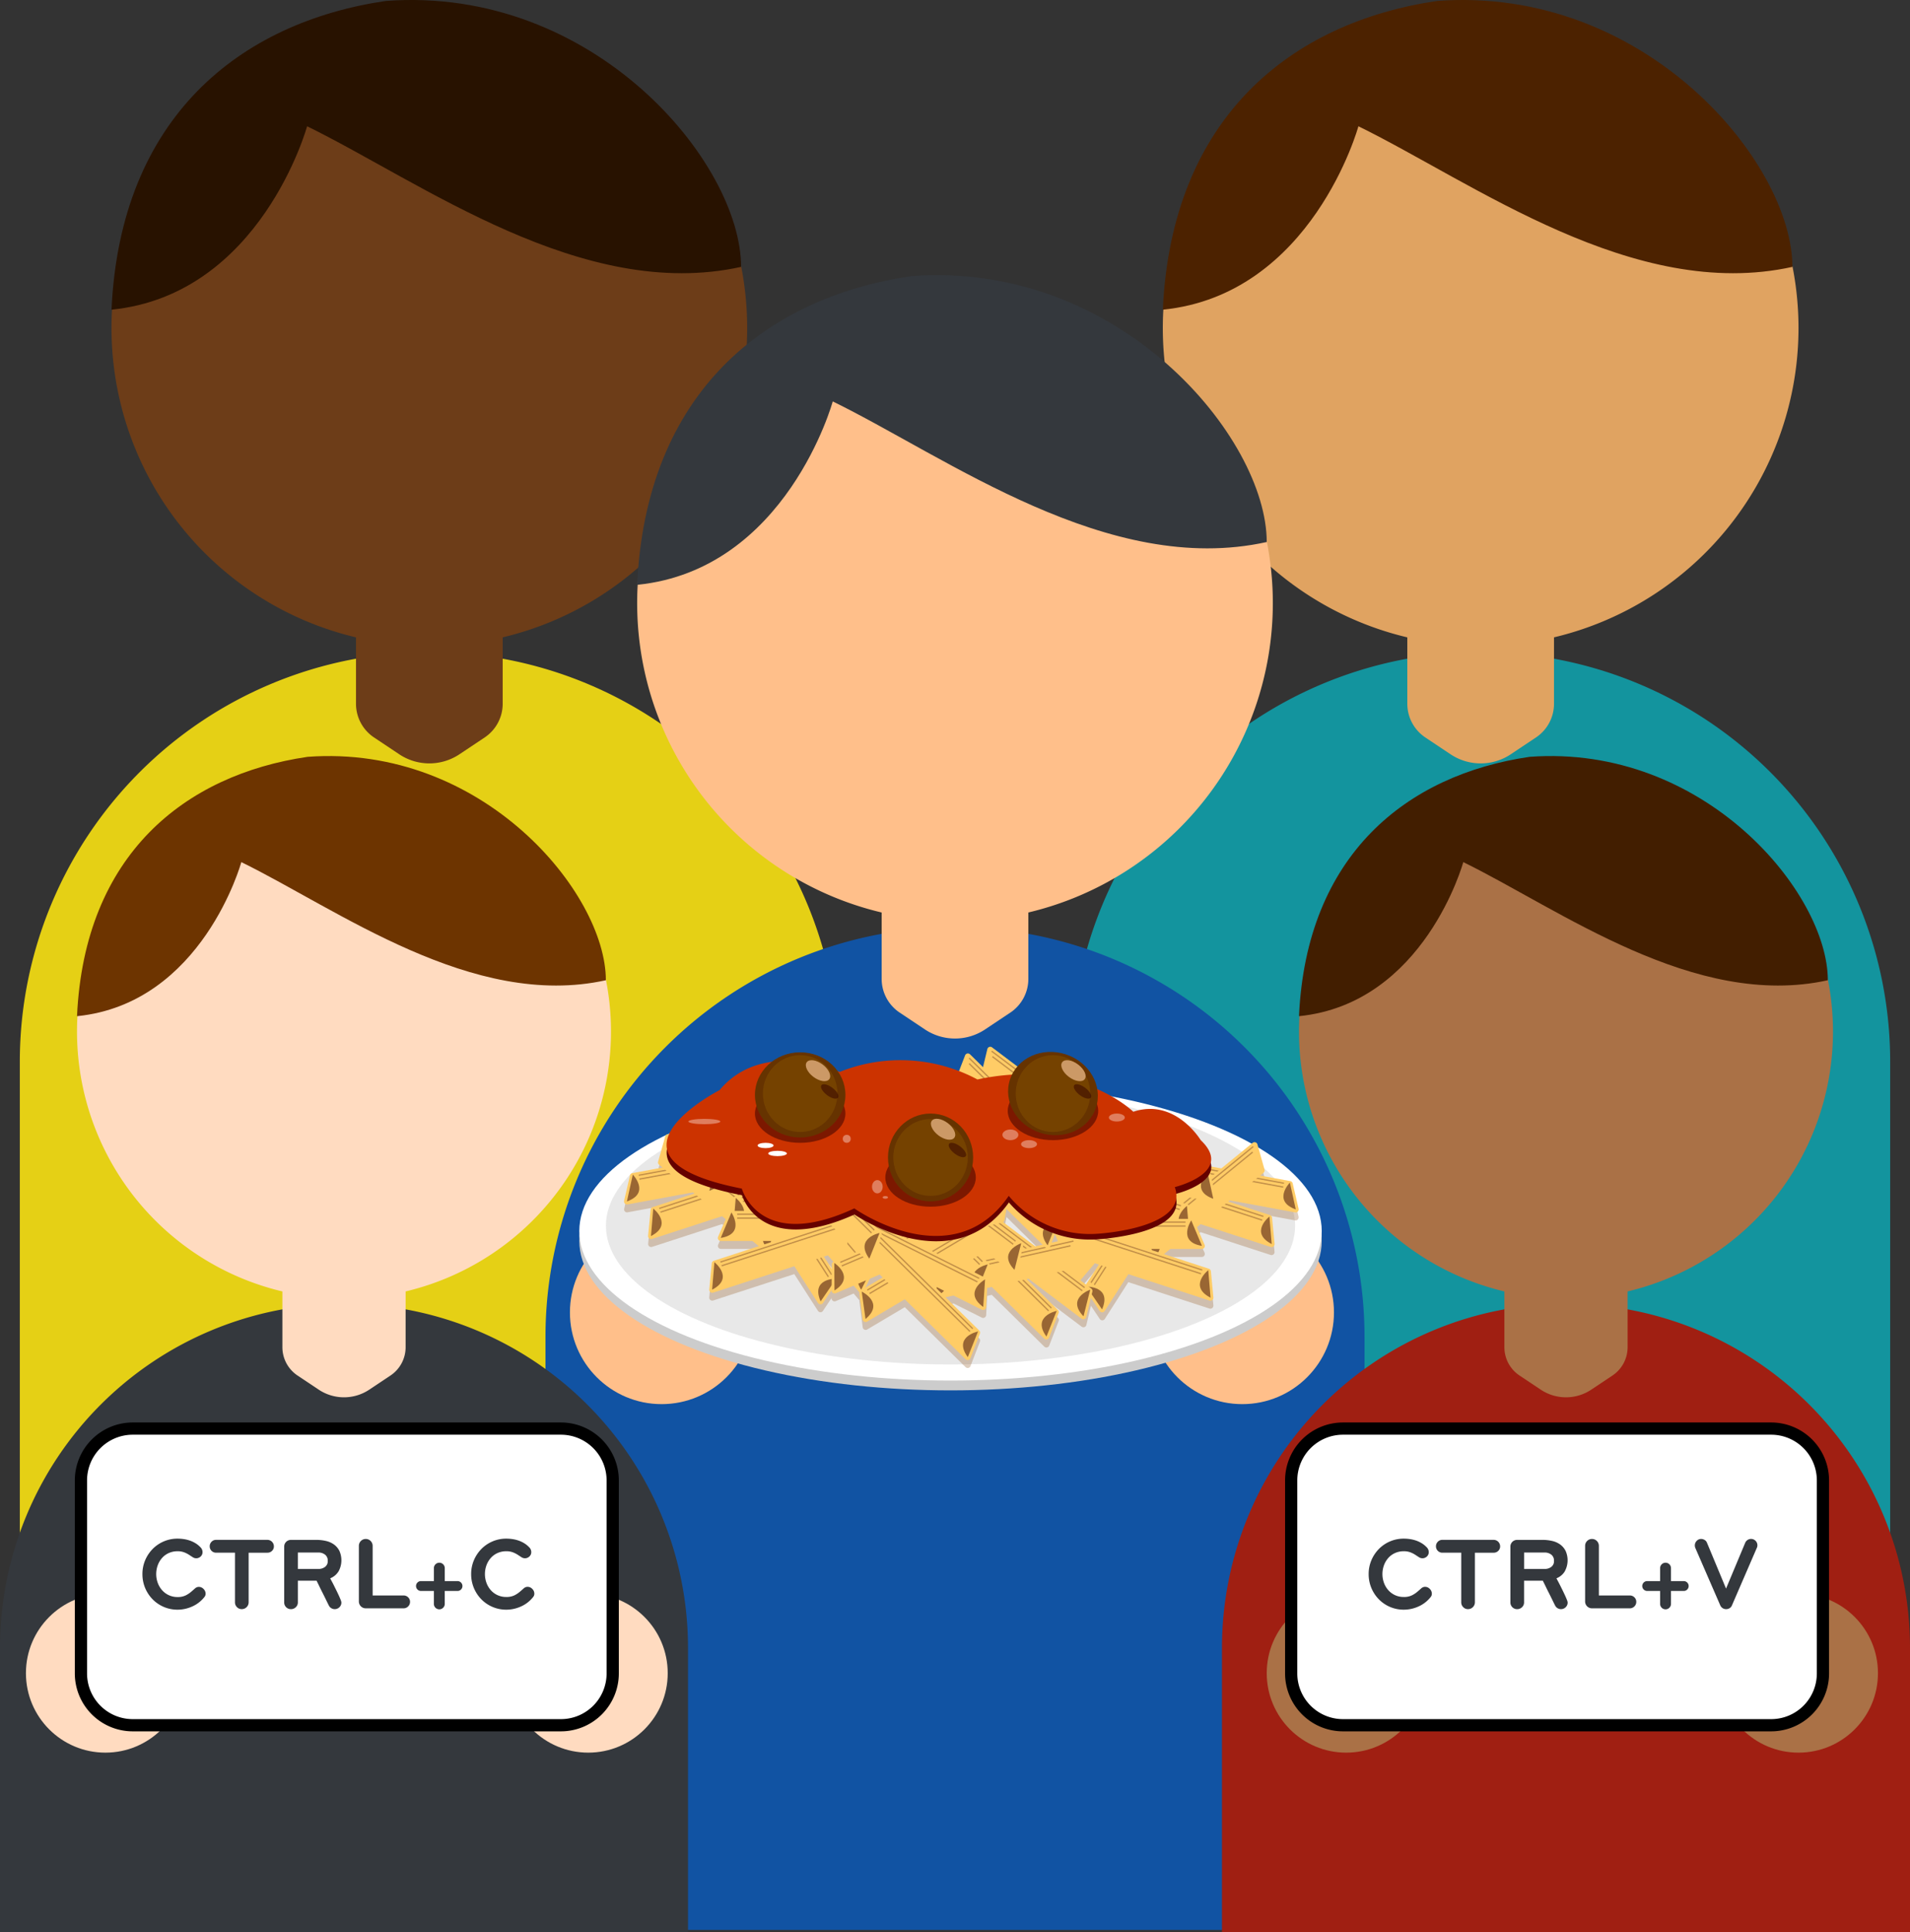 <svg xmlns="http://www.w3.org/2000/svg" width="312.484" height="316" viewBox="0 0 312.484 316">
  <rect x="0" y="0" width="312.484" height="316" fill="#333333" stroke="none"/>
  <g id="Layer_2" data-name="Layer 2">
    <g id="Layer_4" data-name="Layer 4">
      <g>
        <g>
          <g>
            <g>
              <path d="M70.242,106.65a67,67,0,0,0-67,67v97h134v-97A67,67,0,0,0,70.242,106.65Z" fill="#e5d015"/>
              <path d="M122.242,53.65a52,52,0,1,0-64,50.593V115.1a6.628,6.628,0,0,0,2.952,5.515l4.122,2.748a8.881,8.881,0,0,0,9.853,0l4.122-2.748a6.627,6.627,0,0,0,2.951-5.515v-10.86A52.009,52.009,0,0,0,122.242,53.65Z" fill="#6d3d18"/>
              <path d="M50.242,20.65s-7.553,27.545-32,30c1.447-31.455,21-47,44.915-50.5,34.085-2.5,58.085,26.5,58.085,43.5C95.3,49.383,69.112,29.9,50.242,20.65Z" fill="#281200"/>
            </g>
            <g>
              <path d="M242.242,106.65a67,67,0,0,0-67,67v97h134v-97A67,67,0,0,0,242.242,106.65Z" fill="#13949e"/>
              <path d="M294.242,53.65a52,52,0,1,0-64,50.593V115.1a6.628,6.628,0,0,0,2.952,5.515l4.122,2.748a8.881,8.881,0,0,0,9.853,0l4.122-2.748a6.627,6.627,0,0,0,2.951-5.515v-10.86A52.009,52.009,0,0,0,294.242,53.65Z" fill="#e0a361"/>
              <path d="M222.242,20.65s-7.553,27.545-32,30c1.447-31.455,21-47,44.915-50.5,34.085-2.5,58.085,26.5,58.085,43.5C267.3,49.383,241.112,29.9,222.242,20.65Z" fill="#4c2200"/>
            </g>
            <g>
              <path d="M156.242,151.65a67,67,0,0,0-67,67v97h134v-97A67,67,0,0,0,156.242,151.65Z" fill="#1153a3"/>
              <path d="M208.242,98.65a52,52,0,1,0-64,50.593V160.1a6.628,6.628,0,0,0,2.952,5.515l4.122,2.748a8.881,8.881,0,0,0,9.853,0l4.122-2.748a6.627,6.627,0,0,0,2.951-5.515v-10.86A52.009,52.009,0,0,0,208.242,98.65Z" fill="#ffbf8a"/>
              <path d="M136.242,65.65s-7.553,27.545-32,30c1.447-31.455,21-47,44.915-50.5,34.085-2.5,58.085,26.5,58.085,43.5C181.3,94.383,155.112,74.9,136.242,65.65Z" fill="#34383d"/>
            </g>
            <g>
              <path d="M256.2,213.238a56.281,56.281,0,0,0-56.281,56.281V316H312.484V269.519A56.28,56.28,0,0,0,256.2,213.238Z" fill="#a01f12"/>
              <path d="M299.884,168.717a43.681,43.681,0,1,0-53.761,42.5v9.122a5.569,5.569,0,0,0,2.48,4.633l3.462,2.308a7.46,7.46,0,0,0,8.277,0l3.462-2.308a5.569,5.569,0,0,0,2.48-4.633v-9.122A43.687,43.687,0,0,0,299.884,168.717Z" fill="#aa7146"/>
              <path d="M239.4,141s-6.344,23.137-26.88,25.2c1.215-26.423,17.64-39.48,37.729-42.419,28.632-2.1,48.792,22.259,48.792,36.539C277.254,165.133,255.254,148.767,239.4,141Z" fill="#421e00"/>
            </g>
            <g>
              <path d="M56.281,213.238A56.281,56.281,0,0,0,0,269.519V316H112.562V269.519A56.281,56.281,0,0,0,56.281,213.238Z" fill="#34383d"/>
              <path d="M99.961,168.717a43.681,43.681,0,1,0-53.76,42.5v9.122a5.568,5.568,0,0,0,2.479,4.633l3.462,2.308a7.46,7.46,0,0,0,8.277,0l3.462-2.308a5.566,5.566,0,0,0,2.48-4.633v-9.122A43.687,43.687,0,0,0,99.961,168.717Z" fill="#ffdbc0"/>
              <path d="M39.481,141S33.136,164.134,12.6,166.2c1.216-26.423,17.64-39.48,37.729-42.419,28.632-2.1,48.792,22.259,48.792,36.539C77.332,165.133,55.331,148.767,39.481,141Z" fill="#6d3400"/>
            </g>
          </g>
          <circle cx="108.242" cy="214.65" r="15" fill="#ffbf8a"/>
          <circle cx="203.242" cy="214.65" r="15" fill="#ffbf8a"/>
          <circle cx="17.242" cy="273.65" r="13" fill="#ffdbc0"/>
          <circle cx="96.242" cy="273.65" r="13" fill="#ffdbc0"/>
          <circle cx="294.242" cy="273.65" r="13" fill="#aa7146"/>
          <circle cx="220.242" cy="273.65" r="13" fill="#aa7146"/>
        </g>
        <g id="Layer_2-2" data-name="Layer 2">
          <g id="Layer_24" data-name="Layer 24">
            <g>
              <g>
                <ellipse cx="155.51" cy="202.953" rx="60.733" ry="24.447" fill="#ccc"/>
                <ellipse cx="155.51" cy="201.345" rx="60.733" ry="24.447" fill="#fff"/>
              </g>
              <ellipse cx="155.51" cy="200.474" rx="56.379" ry="22.694" fill="#ccc" opacity="0.45" style="isolation: isolate"/>
              <path d="M212.448,199l-.965-4.155a.489.489,0,0,0-.388-.37l-4.934-.907.563-.459a.493.493,0,0,0,.162-.515l-1.163-4.13a.493.493,0,0,0-.784-.248l-5.124,4.184-6.465-1.189a.488.488,0,0,0,.044-.359l-1.164-4.13a.491.491,0,0,0-.608-.338.48.48,0,0,0-.175.091L189,188.474l.478-2.489a.492.492,0,0,0-.391-.576.482.482,0,0,0-.2,0l-6.455,1.449-5.249-3.956a.487.487,0,0,0,.2-.3l.808-4.214a.492.492,0,0,0-.391-.576.481.481,0,0,0-.2,0l-6.462,1.451L162.3,172.6a.49.49,0,0,0-.77.277l-.71,2.952-2.119-2.09a.492.492,0,0,0-.805.174l-1.545,4.006a.493.493,0,0,0,.114.527l3.4,3.349-4.149.93-1.633-.819a.491.491,0,0,0-.66.22.482.482,0,0,0-.051.194l-.231,4.284a.494.494,0,0,0,.271.467l.649.325-1.9.808-4.148-3.126a.486.486,0,0,0,.2-.305l.808-4.213a.493.493,0,0,0-.391-.577.5.5,0,0,0-.2,0l-6.453,1.451-8.838-6.66a.488.488,0,0,0-.685.1.505.505,0,0,0-.085.18l-.71,2.952-2.119-2.09a.494.494,0,0,0-.7.005.5.5,0,0,0-.108.169l-1.545,4a.493.493,0,0,0,.114.528l3.4,3.348-4.149.931-1.633-.82a.493.493,0,0,0-.66.221.481.481,0,0,0-.051.193l-.08,1.492-1.005-.817a.49.49,0,0,0-.783.248l-1.165,4.127a.488.488,0,0,0,.044.359l-6.467,1.189-5.125-4.182a.491.491,0,0,0-.783.248l-1.165,4.128a.493.493,0,0,0,.163.515l.562.459-4.934.907a.49.49,0,0,0-.388.37l-.965,4.155a.49.49,0,0,0,.366.588.482.482,0,0,0,.2,0l10.692-1.967.236.193-6.823,2.221a.49.49,0,0,0-.337.421l-.41,4.271a.492.492,0,0,0,.642.515l11.459-3.727.6.49-1.252,2.879a.492.492,0,0,0,.451.688H123.1l1.03.839-7.349,2.39a.493.493,0,0,0-.337.422l-.41,4.271a.492.492,0,0,0,.442.537.5.5,0,0,0,.2-.022l13.274-4.317,3.868,6.013a.491.491,0,0,0,.823.007l1.408-2.107v.055a.49.49,0,0,0,.486.493.5.5,0,0,0,.2-.039l2.923-1.245.84.987a.494.494,0,0,0,.119.1.486.486,0,0,0-.015.178l.536,4.257a.492.492,0,0,0,.55.427.478.478,0,0,0,.19-.065l6.149-3.647,9.94,9.8a.493.493,0,0,0,.7,0,.482.482,0,0,0,.109-.169l1.544-4a.491.491,0,0,0-.114-.528l-5.5-5.422,1.3-.291,4.623,2.313a.493.493,0,0,0,.661-.22.482.482,0,0,0,.051-.194l.169-3.134.757-.17,8.58,8.46a.492.492,0,0,0,.7,0,.511.511,0,0,0,.109-.169l1.544-4a.493.493,0,0,0-.113-.528l-5.109-5.037.3-.067,8.682,6.543a.491.491,0,0,0,.771-.276l.754-3.141,1.443,2.159a.492.492,0,0,0,.683.136.486.486,0,0,0,.14-.142L184.6,209.7l13.274,4.318a.493.493,0,0,0,.643-.515l-.41-4.271a.494.494,0,0,0-.338-.422l-7.348-2.39,1.03-.841h5.17a.492.492,0,0,0,.452-.689l-1.253-2.878.6-.489,11.458,3.727a.493.493,0,0,0,.643-.515l-.41-4.271a.494.494,0,0,0-.337-.422l-6.823-2.22.236-.193,10.692,1.967a.49.49,0,0,0,.57-.4A.485.485,0,0,0,212.448,199Zm-46.548-5.68-.006.032-.071-.07Zm-23.5,7.56.365-.841a.493.493,0,0,0-.451-.689H140.6l-2.01-1.982,1.3-.291,4.623,2.313a.493.493,0,0,0,.661-.22.508.508,0,0,0,.051-.194l.023-.432,1.554,1.533-4.148.931Zm30.864-.263-5.5-5.426,1.3-.291,4.623,2.313a.489.489,0,0,0,.657-.221l0-.007,3.023.983-3.293,2.689h-.78A.379.379,0,0,0,173.262,200.621Zm-.671,2.562.491,1.132-1.015.228Zm-8.472-1.993a.492.492,0,0,0,.2-.3l.351-1.833,5.905,5.823-1.2.27Zm12.625,9.515,2.37-2.789.65.212-2.1,3.268Zm-50.024-6.431-.095.031.009-.031Zm9.365,3.823,0,.727-1.289-2,.653-.212.9,1.063A.488.488,0,0,0,136.085,208.1Zm7.832,1.66.487.479-2.83,1.677.721-1.467Zm8.846,1.814.077.038-.007.032Zm35.075-5.991h.087l.008.031Z" fill="#963" opacity="0.32" style="isolation: isolate"/>
              <g>
                <g>
                  <path d="M124.839,192.909l-22.165,4.076a.489.489,0,0,1-.57-.393.482.482,0,0,1,0-.2l.965-4.155a.488.488,0,0,1,.389-.37l22.165-4.077a.491.491,0,0,1,.571.392.5.5,0,0,1,0,.2l-.965,4.155A.491.491,0,0,1,124.839,192.909Z" fill="#fc6"/>
                  <path d="M103.528,192.107s2.938,3.01-.964,4.389Z" fill="#963"/>
                  <rect x="104.322" y="190.187" width="21.266" height="0.212" transform="translate(-32.521 23.929) rotate(-10.42)" fill="#963" opacity="0.59" style="isolation: isolate"/>
                  <rect x="104.443" y="190.873" width="20.627" height="0.212" transform="translate(-32.648 23.905) rotate(-10.42)" fill="#963" opacity="0.59" style="isolation: isolate"/>
                </g>
                <g>
                  <path d="M128.231,195.626l-21.556,7.009a.491.491,0,0,1-.62-.316.48.48,0,0,1-.022-.2l.41-4.271a.491.491,0,0,1,.337-.421l21.556-7.009a.491.491,0,0,1,.642.515l-.409,4.271A.494.494,0,0,1,128.231,195.626Z" fill="#fc6"/>
                  <path d="M106.875,197.661s3.33,2.612-.376,4.5Z" fill="#963"/>
                  <rect x="107.335" y="194.227" width="21.388" height="0.214" transform="translate(-54.322 46.038) rotate(-18.018)" fill="#963" opacity="0.59" style="isolation: isolate"/>
                  <rect x="107.549" y="194.936" width="20.747" height="0.214" transform="translate(-54.547 46.04) rotate(-18.018)" fill="#963" opacity="0.59" style="isolation: isolate"/>
                </g>
                <g>
                  <path d="M107.834,190.5l17.558,14.336a.492.492,0,0,0,.692-.072.507.507,0,0,0,.092-.177l1.166-4.129a.493.493,0,0,0-.163-.515l-17.56-14.334a.491.491,0,0,0-.783.248l-1.165,4.128A.493.493,0,0,0,107.834,190.5Z" fill="#fc6"/>
                  <path d="M127.006,200.125s-4.049,1.229-1.279,4.335Z" fill="#963"/>
                  <rect x="117.705" y="182.293" width="0.214" height="21.388" transform="translate(-106.186 162.19) rotate(-50.769)" fill="#963" opacity="0.59" style="isolation: isolate"/>
                  <rect x="117.548" y="183.314" width="0.214" height="20.747" transform="translate(-106.786 162.326) rotate(-50.769)" fill="#963" opacity="0.59" style="isolation: isolate"/>
                </g>
                <g>
                  <path d="M138.336,191.167l-22.166,4.076a.489.489,0,0,1-.57-.392.481.481,0,0,1,0-.2l.965-4.155a.491.491,0,0,1,.389-.371l22.165-4.076a.49.49,0,0,1,.571.392.5.5,0,0,1,0,.2l-.965,4.155A.49.49,0,0,1,138.336,191.167Z" fill="#fc6"/>
                  <path d="M117.024,190.365s2.939,3.011-.964,4.39Z" fill="#963"/>
                  <rect x="117.818" y="188.446" width="21.266" height="0.212" transform="translate(-31.984 26.342) rotate(-10.42)" fill="#963" opacity="0.59" style="isolation: isolate"/>
                  <rect x="117.939" y="189.131" width="20.627" height="0.212" transform="translate(-32.111 26.317) rotate(-10.42)" fill="#963" opacity="0.59" style="isolation: isolate"/>
                </g>
                <g>
                  <path d="M141.727,193.885l-21.556,7.009a.492.492,0,0,1-.642-.515l.41-4.271a.49.49,0,0,1,.337-.421l21.556-7.01a.493.493,0,0,1,.643.515l-.41,4.272A.494.494,0,0,1,141.727,193.885Z" fill="#fc6"/>
                  <path d="M120.371,195.919s3.33,2.613-.376,4.5Z" fill="#963"/>
                  <rect x="120.831" y="192.486" width="21.388" height="0.214" transform="translate(-53.122 50.128) rotate(-18.018)" fill="#963" opacity="0.59" style="isolation: isolate"/>
                  <rect x="121.045" y="193.195" width="20.747" height="0.214" transform="translate(-53.347 50.129) rotate(-18.018)" fill="#963" opacity="0.59" style="isolation: isolate"/>
                </g>
                <g>
                  <path d="M121.33,188.759,138.888,203.1a.493.493,0,0,0,.784-.248l1.163-4.13a.49.49,0,0,0-.162-.514l-17.558-14.334a.491.491,0,0,0-.783.247l-1.165,4.128A.493.493,0,0,0,121.33,188.759Z" fill="#fc6"/>
                  <path d="M140.5,198.383s-4.049,1.229-1.279,4.335Z" fill="#963"/>
                  <rect x="131.202" y="180.551" width="0.214" height="21.388" transform="translate(-99.877 172.004) rotate(-50.769)" fill="#963" opacity="0.59" style="isolation: isolate"/>
                  <rect x="131.044" y="181.572" width="0.214" height="20.747" transform="matrix(0.632, -0.775, 0.775, 0.632, -100.477, 172.14)" fill="#963" opacity="0.59" style="isolation: isolate"/>
                </g>
                <g>
                  <path d="M125.905,194.078,140.5,211.253a.489.489,0,0,0,.812-.1l1.88-3.831a.488.488,0,0,0-.066-.532l-14.592-17.172a.488.488,0,0,0-.689-.057.5.5,0,0,0-.123.158l-1.88,3.831A.489.489,0,0,0,125.905,194.078Z" fill="#fc6"/>
                  <path d="M142.922,206.937s-4.179.473-2.03,4.009Z" fill="#963"/>
                  <rect x="135.109" y="187.671" width="0.212" height="21.266" transform="translate(-96.225 134.718) rotate(-40.349)" fill="#963" opacity="0.59" style="isolation: isolate"/>
                  <rect x="134.829" y="188.646" width="0.212" height="20.627" transform="translate(-96.716 134.693) rotate(-40.349)" fill="#963" opacity="0.59" style="isolation: isolate"/>
                </g>
                <g>
                  <path d="M121.559,194.038,133.822,213.1a.492.492,0,0,0,.681.147.5.5,0,0,0,.143-.14l2.384-3.567a.494.494,0,0,0,0-.54l-12.261-19.064a.493.493,0,0,0-.827-.007l-2.384,3.567A.494.494,0,0,0,121.559,194.038Z" fill="#fc6"/>
                  <path d="M136.814,209.12s-4.23-.084-2.556,3.727Z" fill="#963"/>
                  <rect x="130.171" y="188.796" width="0.214" height="21.388" transform="translate(-87.214 102.198) rotate(-32.752)" fill="#963" opacity="0.59" style="isolation: isolate"/>
                  <rect x="129.806" y="189.733" width="0.214" height="20.747" transform="matrix(0.841, -0.541, 0.541, 0.841, -87.603, 102.093)" fill="#963" opacity="0.59" style="isolation: isolate"/>
                </g>
                <g>
                  <path d="M140.6,202.968H117.933a.492.492,0,0,1-.451-.689l1.711-3.935a.494.494,0,0,1,.451-.3h22.668a.492.492,0,0,1,.451.689l-1.71,3.935A.492.492,0,0,1,140.6,202.968Z" fill="#fc6"/>
                  <path d="M119.664,198.3s2.358,3.513-1.752,4.167Z" fill="#963"/>
                  <rect x="120.605" y="198.476" width="21.388" height="0.214" fill="#963" opacity="0.59" style="isolation: isolate"/>
                  <rect x="120.605" y="199.118" width="20.747" height="0.214" fill="#963" opacity="0.59" style="isolation: isolate"/>
                </g>
                <g>
                  <path d="M138.236,204.4l-21.556,7.012a.492.492,0,0,1-.62-.316.483.483,0,0,1-.022-.2l.41-4.27a.491.491,0,0,1,.337-.422l21.556-7.009a.491.491,0,0,1,.642.515l-.409,4.271A.493.493,0,0,1,138.236,204.4Z" fill="#fc6"/>
                  <path d="M116.88,206.43s3.33,2.613-.377,4.5Z" fill="#963"/>
                  <rect x="117.339" y="202.996" width="21.388" height="0.214" transform="translate(-56.544 49.563) rotate(-18.018)" fill="#963" opacity="0.59" style="isolation: isolate"/>
                  <rect x="117.554" y="203.706" width="20.747" height="0.214" transform="translate(-56.769 49.565) rotate(-18.018)" fill="#963" opacity="0.59" style="isolation: isolate"/>
                </g>
                <g>
                  <path d="M189.718,194.215l22.165,4.076a.489.489,0,0,0,.57-.393.482.482,0,0,0,0-.2l-.965-4.155a.491.491,0,0,0-.389-.37L188.93,189.1a.49.49,0,0,0-.571.391.5.5,0,0,0,0,.2l.966,4.155A.49.49,0,0,0,189.718,194.215Z" fill="#fc6"/>
                  <path d="M211.031,193.413s-2.938,3.01.964,4.389Z" fill="#963"/>
                  <rect x="199.495" y="180.968" width="0.212" height="21.266" transform="translate(-24.94 353.257) rotate(-79.58)" fill="#963" opacity="0.59" style="isolation: isolate"/>
                  <rect x="199.694" y="181.972" width="0.212" height="20.627" transform="translate(-25.451 354.014) rotate(-79.58)" fill="#963" opacity="0.59" style="isolation: isolate"/>
                </g>
                <g>
                  <path d="M186.326,196.932l21.556,7.009a.492.492,0,0,0,.621-.315.5.5,0,0,0,.022-.2l-.411-4.27a.491.491,0,0,0-.337-.422l-21.556-7.009a.492.492,0,0,0-.62.316.48.48,0,0,0-.022.2l.41,4.271A.491.491,0,0,0,186.326,196.932Z" fill="#fc6"/>
                  <path d="M207.682,198.967s-3.33,2.612.377,4.5Z" fill="#963"/>
                  <rect x="196.421" y="184.946" width="0.214" height="21.388" transform="translate(-50.307 322.016) rotate(-71.982)" fill="#963" opacity="0.59" style="isolation: isolate"/>
                  <rect x="196.528" y="185.976" width="0.214" height="20.747" transform="translate(-50.907 322.607) rotate(-71.982)" fill="#963" opacity="0.59" style="isolation: isolate"/>
                </g>
                <g>
                  <path d="M206.724,191.807l-17.559,14.336a.492.492,0,0,1-.692-.073.485.485,0,0,1-.091-.176l-1.163-4.129a.492.492,0,0,1,.162-.515l17.557-14.334a.491.491,0,0,1,.692.073.48.48,0,0,1,.091.175l1.164,4.13A.5.5,0,0,1,206.724,191.807Z" fill="#fc6"/>
                  <path d="M187.552,201.431s4.049,1.229,1.278,4.335Z" fill="#963"/>
                  <rect x="186.051" y="194.186" width="21.388" height="0.214" transform="translate(-78.534 168.224) rotate(-39.231)" fill="#963" opacity="0.59" style="isolation: isolate"/>
                  <rect x="186.529" y="194.885" width="20.747" height="0.214" transform="translate(-78.941 168.481) rotate(-39.231)" fill="#963" opacity="0.59" style="isolation: isolate"/>
                </g>
                <g>
                  <path d="M176.221,192.473l22.166,4.076a.488.488,0,0,0,.57-.392.482.482,0,0,0,0-.2l-.965-4.155a.492.492,0,0,0-.389-.371l-22.165-4.076a.49.49,0,0,0-.571.392.5.5,0,0,0,0,.2l.965,4.155A.49.49,0,0,0,176.221,192.473Z" fill="#fc6"/>
                  <path d="M197.535,191.671s-2.938,3.011.964,4.39Z" fill="#963"/>
                  <rect x="185.999" y="179.226" width="0.212" height="21.266" transform="translate(-34.282 338.557) rotate(-79.58)" fill="#963" opacity="0.59" style="isolation: isolate"/>
                  <rect x="186.198" y="180.231" width="0.212" height="20.627" transform="matrix(0.181, -0.984, 0.984, 0.181, -34.793, 339.313)" fill="#963" opacity="0.59" style="isolation: isolate"/>
                </g>
                <g>
                  <path d="M172.83,195.191l21.556,7.009a.492.492,0,0,0,.62-.316.48.48,0,0,0,.022-.2l-.41-4.271a.49.49,0,0,0-.337-.421l-21.556-7.01a.493.493,0,0,0-.643.515l.411,4.272A.491.491,0,0,0,172.83,195.191Z" fill="#fc6"/>
                  <path d="M194.186,197.226s-3.33,2.612.377,4.5Z" fill="#963"/>
                  <rect x="182.925" y="183.205" width="0.214" height="21.388" transform="translate(-57.973 307.979) rotate(-71.982)" fill="#963" opacity="0.59" style="isolation: isolate"/>
                  <rect x="183.032" y="184.235" width="0.214" height="20.747" transform="translate(-58.573 308.57) rotate(-71.982)" fill="#963" opacity="0.59" style="isolation: isolate"/>
                </g>
                <g>
                  <path d="M193.228,190.065,175.669,204.4a.491.491,0,0,1-.783-.248l-1.164-4.13a.492.492,0,0,1,.163-.514l17.557-14.334a.491.491,0,0,1,.783.248l1.163,4.129A.492.492,0,0,1,193.228,190.065Z" fill="#fc6"/>
                  <path d="M174.056,199.689s4.049,1.229,1.278,4.336Z" fill="#963"/>
                  <rect x="172.555" y="192.444" width="21.388" height="0.214" transform="translate(-80.475 159.296) rotate(-39.231)" fill="#963" opacity="0.59" style="isolation: isolate"/>
                  <rect x="173.033" y="193.144" width="20.747" height="0.214" transform="translate(-80.882 159.553) rotate(-39.231)" fill="#963" opacity="0.59" style="isolation: isolate"/>
                </g>
                <g>
                  <path d="M188.652,195.384l-14.591,17.175a.49.49,0,0,1-.813-.1l-1.88-3.831a.488.488,0,0,1,.066-.532l14.592-17.172a.488.488,0,0,1,.689-.057.5.5,0,0,1,.123.158l1.88,3.831A.489.489,0,0,1,188.652,195.384Z" fill="#fc6"/>
                  <path d="M171.635,208.243s4.18.473,2.03,4.009Z" fill="#963"/>
                  <rect x="168.709" y="199.503" width="21.266" height="0.212" transform="translate(-88.897 207.053) rotate(-49.651)" fill="#963" opacity="0.59" style="isolation: isolate"/>
                  <rect x="169.308" y="200.16" width="20.627" height="0.212" transform="translate(-89.299 207.497) rotate(-49.651)" fill="#963" opacity="0.59" style="isolation: isolate"/>
                </g>
                <g>
                  <path d="M193,195.344l-12.263,19.064a.493.493,0,0,1-.681.148.519.519,0,0,1-.143-.141l-2.383-3.567a.492.492,0,0,1,0-.54l12.263-19.064a.492.492,0,0,1,.681-.147.5.5,0,0,1,.143.14l2.383,3.567A.492.492,0,0,1,193,195.344Z" fill="#fc6"/>
                  <path d="M177.743,210.426s4.23-.084,2.556,3.727Z" fill="#963"/>
                  <rect x="173.583" y="200.688" width="21.388" height="0.214" transform="translate(-84.289 247.15) rotate(-57.249)" fill="#963" opacity="0.59" style="isolation: isolate"/>
                  <rect x="174.271" y="201.308" width="20.746" height="0.214" transform="translate(-84.644 247.736) rotate(-57.248)" fill="#963" opacity="0.59" style="isolation: isolate"/>
                </g>
                <g>
                  <path d="M173.956,204.274h22.668a.492.492,0,0,0,.451-.689l-1.71-3.934a.5.5,0,0,0-.452-.3H172.245a.492.492,0,0,0-.451.689l1.711,3.935A.491.491,0,0,0,173.956,204.274Z" fill="#fc6"/>
                  <path d="M194.894,199.6s-2.359,3.512,1.751,4.166Z" fill="#963"/>
                  <rect x="172.564" y="199.782" width="21.388" height="0.214" fill="#963" opacity="0.59" style="isolation: isolate"/>
                  <rect x="173.206" y="200.424" width="20.747" height="0.214" fill="#963" opacity="0.59" style="isolation: isolate"/>
                </g>
                <g>
                  <path d="M176.32,205.7l21.555,7.009a.492.492,0,0,0,.621-.315.5.5,0,0,0,.022-.2l-.41-4.27a.493.493,0,0,0-.338-.422l-21.556-7.009a.492.492,0,0,0-.62.317.475.475,0,0,0-.022.2l.41,4.271A.491.491,0,0,0,176.32,205.7Z" fill="#fc6"/>
                  <path d="M197.677,207.736s-3.33,2.613.377,4.505Z" fill="#963"/>
                  <rect x="186.416" y="193.715" width="0.214" height="21.388" transform="translate(-65.556 318.558) rotate(-71.982)" fill="#963" opacity="0.59" style="isolation: isolate"/>
                  <rect x="186.523" y="194.745" width="0.214" height="20.747" transform="translate(-66.157 319.15) rotate(-71.982)" fill="#963" opacity="0.59" style="isolation: isolate"/>
                </g>
                <g>
                  <path d="M158.945,202.11l18,13.563a.49.49,0,0,0,.686-.1.505.505,0,0,0,.085-.18l1-4.148a.488.488,0,0,0-.181-.5l-18-13.564a.49.49,0,0,0-.686.1.48.48,0,0,0-.084.18l-1,4.147A.488.488,0,0,0,158.945,202.11Z" fill="#fc6"/>
                  <path d="M178.366,210.93s-3.975,1.377-1.1,4.356Z" fill="#963"/>
                  <rect x="168.848" y="193.562" width="0.212" height="21.266" transform="translate(-95.802 216.24) rotate(-53)" fill="#963" opacity="0.59" style="isolation: isolate"/>
                  <rect x="168.719" y="194.582" width="0.212" height="20.627" transform="translate(-96.414 216.416) rotate(-53)" fill="#963" opacity="0.59" style="isolation: isolate"/>
                </g>
                <g>
                  <path d="M154.7,203.025l16.14,15.915a.492.492,0,0,0,.8-.174l1.545-4a.493.493,0,0,0-.114-.528l-16.14-15.916a.492.492,0,0,0-.7.005.482.482,0,0,0-.109.169l-1.545,4A.5.5,0,0,0,154.7,203.025Z" fill="#fc6"/>
                  <path d="M172.884,214.4s-4.146.845-1.678,4.2Z" fill="#963"/>
                  <rect x="164.291" y="195.738" width="0.214" height="21.388" transform="translate(-98.021 178.55) rotate(-45.402)" fill="#963" opacity="0.59" style="isolation: isolate"/>
                  <rect x="164.069" y="196.741" width="0.214" height="20.747" transform="translate(-98.573 178.595) rotate(-45.402)" fill="#963" opacity="0.59" style="isolation: isolate"/>
                </g>
                <g>
                  <path d="M175.231,207.566l-22.116,4.964a.492.492,0,0,1-.588-.373.482.482,0,0,1,0-.2l.807-4.214a.494.494,0,0,1,.376-.388l22.116-4.963a.492.492,0,0,1,.588.373.5.5,0,0,1,0,.2l-.808,4.214A.493.493,0,0,1,175.231,207.566Z" fill="#fc6"/>
                  <path d="M153.779,207.6s3.071,2.911-.8,4.449Z" fill="#963"/>
                  <rect x="154.501" y="205.217" width="21.388" height="0.214" transform="translate(-40.958 41.164) rotate(-12.651)" fill="#963" opacity="0.59" style="isolation: isolate"/>
                  <rect x="154.649" y="205.913" width="20.747" height="0.214" transform="translate(-41.115 41.144) rotate(-12.651)" fill="#963" opacity="0.59" style="isolation: isolate"/>
                </g>
                <g>
                  <path d="M147.654,194.514l18,13.563a.49.49,0,0,0,.686-.1.5.5,0,0,0,.085-.181l1-4.148a.492.492,0,0,0-.181-.5l-18-13.563a.489.489,0,0,0-.685.1.5.5,0,0,0-.085.181l-1,4.147A.49.49,0,0,0,147.654,194.514Z" fill="#fc6"/>
                  <path d="M167.075,203.333s-3.975,1.378-1.1,4.357Z" fill="#963"/>
                  <rect x="157.558" y="185.966" width="0.212" height="21.266" transform="translate(-94.231 204.199) rotate(-53)" fill="#963" opacity="0.59" style="isolation: isolate"/>
                  <rect x="157.428" y="186.986" width="0.212" height="20.627" transform="translate(-94.843 204.375) rotate(-53)" fill="#963" opacity="0.59" style="isolation: isolate"/>
                </g>
                <g>
                  <path d="M143.407,195.427l16.14,15.915a.493.493,0,0,0,.7-.005.522.522,0,0,0,.109-.169l1.544-4a.493.493,0,0,0-.113-.528l-16.142-15.914a.492.492,0,0,0-.7,0,.511.511,0,0,0-.109.169l-1.544,4A.492.492,0,0,0,143.407,195.427Z" fill="#fc6"/>
                  <path d="M161.594,206.8s-4.147.845-1.679,4.2Z" fill="#963"/>
                  <rect x="153.001" y="188.142" width="0.214" height="21.388" transform="translate(-95.975 168.248) rotate(-45.402)" fill="#963" opacity="0.59" style="isolation: isolate"/>
                  <rect x="152.778" y="189.145" width="0.214" height="20.747" transform="translate(-96.527 168.293) rotate(-45.402)" fill="#963" opacity="0.59" style="isolation: isolate"/>
                </g>
                <g>
                  <path d="M163.941,199.97l-22.116,4.963a.492.492,0,0,1-.588-.372.5.5,0,0,1,0-.2l.808-4.214a.49.49,0,0,1,.375-.388l22.116-4.963a.494.494,0,0,1,.589.373.518.518,0,0,1,0,.2l-.808,4.214A.494.494,0,0,1,163.941,199.97Z" fill="#fc6"/>
                  <path d="M142.488,200s3.072,2.911-.8,4.449Z" fill="#963"/>
                  <rect x="143.21" y="197.621" width="21.388" height="0.214" transform="translate(-39.568 38.507) rotate(-12.651)" fill="#963" opacity="0.59" style="isolation: isolate"/>
                  <rect x="143.358" y="198.317" width="20.747" height="0.214" transform="translate(-39.725 38.486) rotate(-12.651)" fill="#963" opacity="0.59" style="isolation: isolate"/>
                </g>
                <g>
                  <path d="M157.469,202.679l-20.735,8.832a.49.49,0,0,1-.642-.26.5.5,0,0,1-.039-.195l.032-4.266a.489.489,0,0,1,.3-.447l20.734-8.831a.49.49,0,0,1,.642.258.473.473,0,0,1,.039.2l-.031,4.266A.492.492,0,0,1,157.469,202.679Z" fill="#fc6"/>
                  <path d="M136.5,206.564s3.526,2.294.021,4.494Z" fill="#963"/>
                  <rect x="136.619" y="202.186" width="21.266" height="0.212" transform="translate(-67.495 73.883) rotate(-23.071)" fill="#963" opacity="0.59" style="isolation: isolate"/>
                  <rect x="136.895" y="202.898" width="20.627" height="0.212" transform="translate(-67.778 73.923) rotate(-23.071)" fill="#963" opacity="0.59" style="isolation: isolate"/>
                </g>
                <g>
                  <path d="M161.373,204.588l-19.5,11.562a.494.494,0,0,1-.74-.362l-.535-4.257a.493.493,0,0,1,.237-.485l19.5-11.562a.492.492,0,0,1,.675.173.473.473,0,0,1,.065.189l.536,4.257A.493.493,0,0,1,161.373,204.588Z" fill="#fc6"/>
                  <path d="M140.982,211.25s3.82,1.818.618,4.478Z" fill="#963"/>
                  <rect x="140.433" y="205.454" width="21.385" height="0.214" transform="matrix(0.86, -0.51, 0.51, 0.86, -83.714, 105.838)" fill="#963" opacity="0.59" style="isolation: isolate"/>
                  <rect x="140.813" y="206.169" width="20.747" height="0.214" transform="translate(-84.07 105.969) rotate(-30.669)" fill="#963" opacity="0.59" style="isolation: isolate"/>
                </g>
                <g>
                  <path d="M140.348,204.054,160.62,214.2a.493.493,0,0,0,.661-.221.481.481,0,0,0,.051-.193l.23-4.285a.488.488,0,0,0-.271-.466L141.02,198.889a.493.493,0,0,0-.661.22.482.482,0,0,0-.051.194l-.231,4.284A.494.494,0,0,0,140.348,204.054Z" fill="#fc6"/>
                  <path d="M161.163,209.245s-3.682,2.086-.3,4.511Z" fill="#963"/>
                  <rect x="150.523" y="193.6" width="0.214" height="21.388" transform="translate(-99.472 247.593) rotate(-63.42)" fill="#963" opacity="0.59" style="isolation: isolate"/>
                  <rect x="150.522" y="194.639" width="0.214" height="20.747" transform="translate(-100.114 247.989) rotate(-63.42)" fill="#963" opacity="0.59" style="isolation: isolate"/>
                </g>
                <g>
                  <path d="M141.825,206.388l16.14,15.916a.492.492,0,0,0,.805-.174l1.545-4a.493.493,0,0,0-.114-.528L144.06,201.685a.491.491,0,0,0-.805.174l-1.545,4A.491.491,0,0,0,141.825,206.388Z" fill="#fc6"/>
                  <path d="M160.013,217.764s-4.146.845-1.678,4.2Z" fill="#963"/>
                  <rect x="151.42" y="199.104" width="0.214" height="21.388" transform="translate(-104.251 170.388) rotate(-45.402)" fill="#963" opacity="0.59" style="isolation: isolate"/>
                  <rect x="151.198" y="200.107" width="0.214" height="20.747" transform="translate(-104.803 170.433) rotate(-45.402)" fill="#963" opacity="0.59" style="isolation: isolate"/>
                </g>
                <g>
                  <path d="M142.837,186l18,13.563a.49.49,0,0,0,.686-.1.475.475,0,0,0,.084-.179l1-4.148a.487.487,0,0,0-.181-.5l-18-13.564a.491.491,0,0,0-.771.276l-1,4.148A.488.488,0,0,0,142.837,186Z" fill="#fc6"/>
                  <path d="M162.258,194.822s-3.975,1.377-1.1,4.356Z" fill="#963"/>
                  <rect x="152.74" y="177.453" width="0.212" height="21.266" transform="matrix(0.602, -0.799, 0.799, 0.602, -89.351, 196.961)" fill="#963" opacity="0.59" style="isolation: isolate"/>
                  <rect x="152.611" y="178.474" width="0.212" height="20.627" transform="translate(-89.963 197.138) rotate(-53)" fill="#963" opacity="0.59" style="isolation: isolate"/>
                </g>
                <g>
                  <path d="M138.588,186.916l16.14,15.916a.493.493,0,0,0,.7-.006.478.478,0,0,0,.109-.168l1.545-4a.493.493,0,0,0-.114-.528l-16.14-15.917a.492.492,0,0,0-.805.175l-1.545,4A.492.492,0,0,0,138.588,186.916Z" fill="#fc6"/>
                  <path d="M156.776,198.29s-4.146.845-1.679,4.2Z" fill="#963"/>
                  <rect x="148.183" y="179.63" width="0.214" height="21.388" transform="translate(-91.349 162.282) rotate(-45.402)" fill="#963" opacity="0.59" style="isolation: isolate"/>
                  <rect x="147.961" y="180.633" width="0.214" height="20.747" transform="translate(-91.901 162.327) rotate(-45.402)" fill="#963" opacity="0.59" style="isolation: isolate"/>
                </g>
                <g>
                  <path d="M159.123,191.458l-22.116,4.964a.494.494,0,0,1-.589-.373.518.518,0,0,1,0-.2l.808-4.214a.492.492,0,0,1,.376-.388l22.116-4.963a.492.492,0,0,1,.588.372.486.486,0,0,1,0,.2l-.807,4.214A.494.494,0,0,1,159.123,191.458Z" fill="#fc6"/>
                  <path d="M137.671,191.488s3.071,2.91-.8,4.449Z" fill="#963"/>
                  <rect x="138.393" y="189.109" width="21.388" height="0.214" transform="translate(-37.821 37.246) rotate(-12.651)" fill="#963" opacity="0.59" style="isolation: isolate"/>
                  <rect x="138.541" y="189.805" width="20.747" height="0.214" transform="translate(-37.978 37.225) rotate(-12.651)" fill="#963" opacity="0.59" style="isolation: isolate"/>
                </g>
                <g>
                  <path d="M131.546,178.405l18,13.564a.491.491,0,0,0,.686-.1.5.5,0,0,0,.085-.181l1-4.148a.49.49,0,0,0-.182-.505l-18-13.564a.489.489,0,0,0-.685.1.505.505,0,0,0-.085.18l-1,4.148A.489.489,0,0,0,131.546,178.405Z" fill="#fc6"/>
                  <path d="M150.966,187.225s-3.975,1.378-1.1,4.357Z" fill="#963"/>
                  <rect x="141.45" y="169.857" width="0.212" height="21.266" transform="translate(-87.78 184.92) rotate(-53)" fill="#963" opacity="0.59" style="isolation: isolate"/>
                  <rect x="141.32" y="170.878" width="0.212" height="20.627" transform="translate(-88.392 185.096) rotate(-53)" fill="#963" opacity="0.59" style="isolation: isolate"/>
                </g>
                <g>
                  <path d="M127.3,179.318l16.14,15.916a.492.492,0,0,0,.805-.174l1.545-4a.491.491,0,0,0-.114-.528l-16.141-15.915a.493.493,0,0,0-.7.006.478.478,0,0,0-.109.168l-1.544,4.006A.492.492,0,0,0,127.3,179.318Z" fill="#fc6"/>
                  <path d="M145.486,190.694s-4.147.844-1.679,4.2Z" fill="#963"/>
                  <rect x="136.892" y="172.033" width="0.214" height="21.388" transform="translate(-89.303 151.98) rotate(-45.402)" fill="#963" opacity="0.59" style="isolation: isolate"/>
                  <rect x="136.67" y="173.037" width="0.214" height="20.747" transform="translate(-89.855 152.025) rotate(-45.402)" fill="#963" opacity="0.59" style="isolation: isolate"/>
                </g>
                <g>
                  <path d="M147.833,183.861l-22.117,4.963a.491.491,0,0,1-.588-.371.486.486,0,0,1,0-.2l.806-4.213a.493.493,0,0,1,.376-.388l22.116-4.963a.492.492,0,0,1,.588.373.5.5,0,0,1,0,.2l-.808,4.214A.492.492,0,0,1,147.833,183.861Z" fill="#fc6"/>
                  <path d="M126.38,183.89s3.071,2.91-.8,4.449Z" fill="#963"/>
                  <rect x="127.102" y="181.513" width="21.388" height="0.214" transform="translate(-36.432 34.588) rotate(-12.651)" fill="#963" opacity="0.59" style="isolation: isolate"/>
                  <rect x="127.25" y="182.21" width="20.747" height="0.214" transform="translate(-36.588 34.567) rotate(-12.651)" fill="#963" opacity="0.59" style="isolation: isolate"/>
                </g>
                <g>
                  <path d="M141.36,186.571,120.626,195.4a.49.49,0,0,1-.681-.454l.032-4.266a.489.489,0,0,1,.3-.447l20.735-8.832a.49.49,0,0,1,.681.454l-.032,4.267A.489.489,0,0,1,141.36,186.571Z" fill="#fc6"/>
                  <path d="M120.389,190.456s3.526,2.294.021,4.494Z" fill="#963"/>
                  <rect x="120.511" y="186.078" width="21.266" height="0.212" transform="translate(-62.471 66.282) rotate(-23.071)" fill="#963" opacity="0.59" style="isolation: isolate"/>
                  <rect x="120.786" y="186.79" width="20.627" height="0.212" transform="translate(-62.754 66.322) rotate(-23.071)" fill="#963" opacity="0.59" style="isolation: isolate"/>
                </g>
                <g>
                  <path d="M145.265,188.48l-19.5,11.561a.491.491,0,0,1-.74-.361l-.535-4.257a.49.49,0,0,1,.237-.485l19.5-11.562a.492.492,0,0,1,.74.362L145.5,188A.491.491,0,0,1,145.265,188.48Z" fill="#fc6"/>
                  <path d="M124.873,195.142s3.821,1.818.619,4.478Z" fill="#963"/>
                  <rect x="124.328" y="189.347" width="21.385" height="0.214" transform="matrix(0.86, -0.51, 0.51, 0.86, -77.75, 95.37)" fill="#963" opacity="0.59" style="isolation: isolate"/>
                  <rect x="124.705" y="190.061" width="20.747" height="0.214" transform="translate(-78.107 95.5) rotate(-30.669)" fill="#963" opacity="0.59" style="isolation: isolate"/>
                </g>
                <g>
                  <path d="M124.24,187.945l20.272,10.144a.493.493,0,0,0,.661-.22.5.5,0,0,0,.051-.194l.23-4.284a.492.492,0,0,0-.271-.467L124.911,182.78a.492.492,0,0,0-.66.221.481.481,0,0,0-.051.193l-.231,4.285A.491.491,0,0,0,124.24,187.945Z" fill="#fc6"/>
                  <path d="M145.055,193.137s-3.682,2.086-.3,4.51Z" fill="#963"/>
                  <rect x="134.414" y="177.492" width="0.214" height="21.388" transform="translate(-93.967 224.287) rotate(-63.42)" fill="#963" opacity="0.59" style="isolation: isolate"/>
                  <rect x="134.414" y="178.531" width="0.214" height="20.747" transform="translate(-94.609 224.683) rotate(-63.42)" fill="#963" opacity="0.59" style="isolation: isolate"/>
                </g>
                <g>
                  <path d="M125.717,190.28l16.14,15.916a.492.492,0,0,0,.805-.174l1.544-4.006a.491.491,0,0,0-.113-.527l-16.142-15.913a.492.492,0,0,0-.7.006.507.507,0,0,0-.109.168l-1.544,4A.491.491,0,0,0,125.717,190.28Z" fill="#fc6"/>
                  <path d="M143.905,201.655s-4.146.845-1.679,4.2Z" fill="#963"/>
                  <rect x="135.312" y="182.995" width="0.214" height="21.388" transform="translate(-97.579 154.119) rotate(-45.402)" fill="#963" opacity="0.59" style="isolation: isolate"/>
                  <rect x="135.09" y="183.998" width="0.214" height="20.747" transform="translate(-98.131 154.164) rotate(-45.402)" fill="#963" opacity="0.59" style="isolation: isolate"/>
                </g>
                <g>
                  <path d="M172.006,183.825l18,13.563a.488.488,0,0,0,.77-.276l1-4.148a.487.487,0,0,0-.181-.5l-18-13.564a.49.49,0,0,0-.686.1.5.5,0,0,0-.085.18l-1,4.147A.488.488,0,0,0,172.006,183.825Z" fill="#fc6"/>
                  <path d="M191.427,192.645s-3.975,1.377-1.1,4.356Z" fill="#963"/>
                  <rect x="181.909" y="175.277" width="0.212" height="21.266" transform="translate(-75.998 219.39) rotate(-53)" fill="#963" opacity="0.59" style="isolation: isolate"/>
                  <rect x="181.78" y="176.298" width="0.212" height="20.627" transform="translate(-76.61 219.566) rotate(-53)" fill="#963" opacity="0.59" style="isolation: isolate"/>
                </g>
                <g>
                  <path d="M167.757,184.739l16.14,15.916a.492.492,0,0,0,.805-.174l1.545-4a.493.493,0,0,0-.114-.528l-16.14-15.916a.491.491,0,0,0-.805.174l-1.545,4A.491.491,0,0,0,167.757,184.739Z" fill="#fc6"/>
                  <path d="M185.945,196.113s-4.146.845-1.679,4.2Z" fill="#963"/>
                  <rect x="177.352" y="177.453" width="0.214" height="21.388" transform="translate(-81.11 182.403) rotate(-45.402)" fill="#963" opacity="0.59" style="isolation: isolate"/>
                  <rect x="177.13" y="178.456" width="0.214" height="20.747" transform="translate(-81.662 182.448) rotate(-45.402)" fill="#963" opacity="0.59" style="isolation: isolate"/>
                </g>
                <g>
                  <path d="M188.292,189.281l-22.116,4.964a.493.493,0,0,1-.589-.373.518.518,0,0,1,0-.2l.808-4.214a.492.492,0,0,1,.376-.388l22.116-4.963a.492.492,0,0,1,.588.373.482.482,0,0,1,0,.2l-.807,4.214A.494.494,0,0,1,188.292,189.281Z" fill="#fc6"/>
                  <path d="M166.84,189.311s3.071,2.911-.8,4.449Z" fill="#963"/>
                  <rect x="167.562" y="186.932" width="21.388" height="0.214" transform="translate(-36.636 43.581) rotate(-12.651)" fill="#963" opacity="0.59" style="isolation: isolate"/>
                  <rect x="167.71" y="187.629" width="20.747" height="0.214" transform="translate(-36.793 43.56) rotate(-12.651)" fill="#963" opacity="0.59" style="isolation: isolate"/>
                </g>
                <g>
                  <path d="M160.715,176.229l18,13.563a.49.49,0,0,0,.686-.1.5.5,0,0,0,.085-.181l1-4.148a.491.491,0,0,0-.182-.5l-18-13.563a.488.488,0,0,0-.685.1.5.5,0,0,0-.085.181l-1,4.147A.49.49,0,0,0,160.715,176.229Z" fill="#fc6"/>
                  <path d="M180.135,185.048s-3.975,1.378-1.1,4.357Z" fill="#963"/>
                  <rect x="170.618" y="167.681" width="0.212" height="21.266" transform="translate(-74.428 207.349) rotate(-53)" fill="#963" opacity="0.59" style="isolation: isolate"/>
                  <rect x="170.489" y="168.701" width="0.212" height="20.627" transform="translate(-75.039 207.525) rotate(-53)" fill="#963" opacity="0.59" style="isolation: isolate"/>
                </g>
                <g>
                  <path d="M156.467,177.142l16.14,15.915a.494.494,0,0,0,.7,0,.5.5,0,0,0,.108-.169l1.545-4a.491.491,0,0,0-.114-.528L158.7,172.438a.492.492,0,0,0-.7.005.482.482,0,0,0-.109.169l-1.544,4A.494.494,0,0,0,156.467,177.142Z" fill="#fc6"/>
                  <path d="M174.655,188.517s-4.147.845-1.679,4.2Z" fill="#963"/>
                  <rect x="166.061" y="169.857" width="0.214" height="21.388" transform="translate(-79.065 172.101) rotate(-45.402)" fill="#963" opacity="0.59" style="isolation: isolate"/>
                  <rect x="165.839" y="170.86" width="0.214" height="20.747" transform="translate(-79.616 172.146) rotate(-45.402)" fill="#963" opacity="0.59" style="isolation: isolate"/>
                </g>
                <g>
                  <path d="M177,181.685l-22.117,4.963a.493.493,0,0,1-.588-.372.486.486,0,0,1,0-.2l.807-4.214a.493.493,0,0,1,.376-.388l22.116-4.963a.492.492,0,0,1,.588.373.482.482,0,0,1,0,.2l-.807,4.214A.5.5,0,0,1,177,181.685Z" fill="#fc6"/>
                  <path d="M155.549,181.713s3.071,2.911-.8,4.449Z" fill="#963"/>
                  <rect x="156.271" y="179.336" width="21.388" height="0.214" transform="translate(-35.247 40.924) rotate(-12.651)" fill="#963" opacity="0.59" style="isolation: isolate"/>
                  <rect x="156.419" y="180.032" width="20.747" height="0.214" transform="translate(-35.403 40.903) rotate(-12.651)" fill="#963" opacity="0.59" style="isolation: isolate"/>
                </g>
                <g>
                  <path d="M170.53,184.394l-20.735,8.831a.489.489,0,0,1-.642-.259.482.482,0,0,1-.039-.2l.032-4.266a.49.49,0,0,1,.3-.447l20.735-8.831a.489.489,0,0,1,.681.454l-.032,4.266A.49.49,0,0,1,170.53,184.394Z" fill="#fc6"/>
                  <path d="M149.558,188.279s3.526,2.294.021,4.494Z" fill="#963"/>
                  <rect x="149.68" y="183.901" width="21.266" height="0.212" transform="translate(-59.285 77.539) rotate(-23.071)" fill="#963" opacity="0.59" style="isolation: isolate"/>
                  <rect x="149.955" y="184.613" width="20.627" height="0.212" transform="translate(-59.568 77.579) rotate(-23.071)" fill="#963" opacity="0.59" style="isolation: isolate"/>
                </g>
                <g>
                  <path d="M174.434,186.3l-19.5,11.562a.492.492,0,0,1-.74-.362l-.535-4.257a.49.49,0,0,1,.237-.485L173.4,181.2a.493.493,0,0,1,.74.362l.536,4.257A.493.493,0,0,1,174.434,186.3Z" fill="#fc6"/>
                  <path d="M154.042,192.965s3.821,1.818.619,4.478Z" fill="#963"/>
                  <rect x="153.493" y="187.172" width="21.385" height="0.214" transform="matrix(0.86, -0.51, 0.51, 0.86, -72.562, 109.942)" fill="#963" opacity="0.59" style="isolation: isolate"/>
                  <rect x="153.874" y="187.884" width="20.747" height="0.214" transform="translate(-72.917 110.074) rotate(-30.669)" fill="#963" opacity="0.59" style="isolation: isolate"/>
                </g>
                <g>
                  <path d="M153.409,185.769l20.272,10.144a.493.493,0,0,0,.712-.414l.23-4.285a.492.492,0,0,0-.271-.467L154.08,180.6a.491.491,0,0,0-.66.22.482.482,0,0,0-.051.194l-.231,4.284A.492.492,0,0,0,153.409,185.769Z" fill="#fc6"/>
                  <path d="M174.224,190.96s-3.682,2.086-.3,4.511Z" fill="#963"/>
                  <rect x="163.583" y="175.316" width="0.214" height="21.388" transform="translate(-75.903 249.17) rotate(-63.42)" fill="#963" opacity="0.59" style="isolation: isolate"/>
                  <rect x="163.583" y="176.354" width="0.214" height="20.747" transform="translate(-76.544 249.566) rotate(-63.42)" fill="#963" opacity="0.59" style="isolation: isolate"/>
                </g>
                <g>
                  <path d="M154.886,188.1l16.14,15.916a.492.492,0,0,0,.8-.174l1.544-4.006a.491.491,0,0,0-.113-.527L157.12,183.4a.493.493,0,0,0-.7.006.511.511,0,0,0-.109.169l-1.544,4A.491.491,0,0,0,154.886,188.1Z" fill="#fc6"/>
                  <path d="M173.074,199.479s-4.146.845-1.679,4.2Z" fill="#963"/>
                  <rect x="164.481" y="180.819" width="0.214" height="21.388" transform="translate(-87.341 174.241) rotate(-45.402)" fill="#963" opacity="0.59" style="isolation: isolate"/>
                  <rect x="164.259" y="181.822" width="0.214" height="20.747" transform="translate(-87.893 174.286) rotate(-45.402)" fill="#963" opacity="0.59" style="isolation: isolate"/>
                </g>
              </g>
              <path d="M117.72,179.863S96,190.625,121.387,195.478c0,0,2.892,10.137,18.407,3.157,0,0,16.053,11.056,25.266-1.968a17.474,17.474,0,0,0,14.576,6.018s15-.822,12.586-7.382c0,0,9.827-2.3,4.228-7.451,0,0-4.176-6.715-11.026-4.506,0,0-9-8.591-25.509-5.137a27.448,27.448,0,0,0-22.552-1.215S124.9,171.531,117.72,179.863Z" fill="#600"/>
              <path d="M117.717,178.3s-21.737,11.121,3.65,16.1c0,0,2.883,10.451,18.4,3.238,0,0,16.043,11.388,25.269-2.053a17.249,17.249,0,0,0,14.571,6.193s15.006-.861,12.593-7.624c0,0,9.829-2.383,4.235-7.689,0,0-4.17-6.922-11.023-4.637,0,0-9-8.853-25.5-5.276a26.7,26.7,0,0,0-22.549-1.231S124.9,169.7,117.717,178.3Z" fill="#c30"/>
              <ellipse cx="130.912" cy="182.123" rx="7.401" ry="4.789" fill="#300" opacity="0.52" style="isolation: isolate"/>
              <ellipse cx="152.244" cy="192.571" rx="7.401" ry="4.789" fill="#300" opacity="0.52" style="isolation: isolate"/>
              <ellipse cx="172.271" cy="181.687" rx="7.401" ry="4.789" fill="#300" opacity="0.52" style="isolation: isolate"/>
              <ellipse cx="130.912" cy="179.075" rx="7.401" ry="6.966" fill="#630"/>
              <ellipse cx="152.244" cy="189.306" rx="6.966" ry="7.183" fill="#630"/>
              <ellipse cx="172.271" cy="178.857" rx="6.748" ry="7.401" transform="translate(-51.101 287.356) rotate(-71.982)" fill="#630"/>
              <ellipse cx="130.912" cy="178.857" rx="6.095" ry="6.286" fill="#960" opacity="0.31" style="isolation: isolate"/>
              <ellipse cx="133.83" cy="175.113" rx="1.262" ry="2.306" transform="translate(-86.562 176.609) rotate(-53)" fill="#c96"/>
              <ellipse cx="172.271" cy="178.857" rx="6.095" ry="6.286" fill="#960" opacity="0.31" style="isolation: isolate"/>
              <ellipse cx="152.244" cy="189.306" rx="6.095" ry="6.286" fill="#960" opacity="0.31" style="isolation: isolate"/>
              <ellipse cx="154.292" cy="184.69" rx="1.262" ry="2.306" transform="translate(-86.064 196.764) rotate(-53)" fill="#c96"/>
              <ellipse cx="175.624" cy="175.112" rx="1.262" ry="2.306" transform="translate(-69.92 209.987) rotate(-53)" fill="#c96"/>
              <ellipse cx="177.101" cy="178.509" rx="0.738" ry="1.698" transform="translate(-72.045 212.518) rotate(-53)" fill="#300" opacity="0.52" style="isolation: isolate"/>
              <ellipse cx="156.639" cy="188.087" rx="0.738" ry="1.698" transform="translate(-87.842 199.991) rotate(-53)" fill="#300" opacity="0.52" style="isolation: isolate"/>
              <ellipse cx="135.742" cy="178.509" rx="0.738" ry="1.698" transform="translate(-88.513 179.488) rotate(-53)" fill="#300" opacity="0.52" style="isolation: isolate"/>
              <ellipse cx="115.239" cy="183.429" rx="2.612" ry="0.435" fill="#fff" opacity="0.37" style="isolation: isolate"/>
              <circle cx="138.531" cy="186.258" r="0.653" fill="#fff" opacity="0.37" style="isolation: isolate"/>
              <ellipse cx="143.537" cy="194.095" rx="0.871" ry="1.088" fill="#fff" opacity="0.37" style="isolation: isolate"/>
              <ellipse cx="144.843" cy="195.836" rx="0.435" ry="0.218" fill="#fff" opacity="0.37" style="isolation: isolate"/>
              <ellipse cx="165.305" cy="185.605" rx="1.306" ry="0.871" fill="#fff" opacity="0.37" style="isolation: isolate"/>
              <ellipse cx="168.353" cy="187.129" rx="1.306" ry="0.653" fill="#fff" opacity="0.37" style="isolation: isolate"/>
              <ellipse cx="182.72" cy="182.776" rx="1.306" ry="0.653" fill="#fff" opacity="0.37" style="isolation: isolate"/>
              <ellipse cx="125.252" cy="187.347" rx="1.306" ry="0.435" fill="#fff"/>
              <ellipse cx="127.211" cy="188.653" rx="1.524" ry="0.435" fill="#fff"/>
            </g>
          </g>
        </g>
        <g>
          <rect x="13.242" y="233.65" width="87" height="48.516" rx="8.468" fill="#fff"/>
          <path d="M91.774,283.166H21.71a9.479,9.479,0,0,1-9.468-9.468V242.119a9.48,9.48,0,0,1,9.468-9.469H91.774a9.479,9.479,0,0,1,9.468,9.469V273.7A9.478,9.478,0,0,1,91.774,283.166ZM21.71,234.65a7.477,7.477,0,0,0-7.468,7.469V273.7a7.476,7.476,0,0,0,7.468,7.468H91.774a7.476,7.476,0,0,0,7.468-7.468V242.119a7.477,7.477,0,0,0-7.468-7.469Z"/>
        </g>
        <g>
          <rect x="211.242" y="233.65" width="87" height="48.516" rx="8.468" fill="#fff"/>
          <path d="M289.774,283.166H219.71a9.479,9.479,0,0,1-9.468-9.468V242.119a9.48,9.48,0,0,1,9.468-9.469h70.064a9.479,9.479,0,0,1,9.468,9.469V273.7A9.478,9.478,0,0,1,289.774,283.166ZM219.71,234.65a7.477,7.477,0,0,0-7.468,7.469V273.7a7.476,7.476,0,0,0,7.468,7.468h70.064a7.476,7.476,0,0,0,7.468-7.468V242.119a7.477,7.477,0,0,0-7.468-7.469Z"/>
        </g>
        <g>
          <path d="M234.2,260.969a1,1,0,0,1-.176.278,5.214,5.214,0,0,1-1.958,1.5,5.829,5.829,0,0,1-2.4.521,5.67,5.67,0,0,1-4.084-1.7,5.848,5.848,0,0,1-1.664-4.117,5.733,5.733,0,0,1,.445-2.261,5.907,5.907,0,0,1,1.219-1.841,5.675,5.675,0,0,1,4.084-1.7,6.886,6.886,0,0,1,1.017.076,5.506,5.506,0,0,1,1,.243,4.681,4.681,0,0,1,.924.438,3.9,3.9,0,0,1,.79.639,1.107,1.107,0,0,1,.353.806.937.937,0,0,1-.311.723,1.039,1.039,0,0,1-1.294.109c-.185-.118-.389-.249-.614-.4a4.395,4.395,0,0,0-.789-.395,2.959,2.959,0,0,0-1.076-.176,3.431,3.431,0,0,0-1.437.294,3.235,3.235,0,0,0-1.1.806,3.743,3.743,0,0,0-.707,1.193,4.226,4.226,0,0,0,0,2.875,3.732,3.732,0,0,0,.707,1.193,3.321,3.321,0,0,0,2.537,1.117,2.918,2.918,0,0,0,1.311-.26,4.212,4.212,0,0,0,.882-.572q.361-.31.656-.571a.931.931,0,0,1,.63-.26,1.056,1.056,0,0,1,.774.344,1.078,1.078,0,0,1,.336.765A.833.833,0,0,1,234.2,260.969Z" fill="#34383d"/>
          <path d="M245.12,253.65a1.032,1.032,0,0,1-.748.3H241.3v8.1a1.12,1.12,0,0,1-1.126,1.127,1.059,1.059,0,0,1-.79-.328,1.1,1.1,0,0,1-.319-.8v-8.1h-3.093a1.035,1.035,0,0,1-1.042-1.042,1.033,1.033,0,0,1,.3-.748.993.993,0,0,1,.739-.311h8.4a1.062,1.062,0,0,1,1.059,1.059A.986.986,0,0,1,245.12,253.65Z" fill="#34383d"/>
          <path d="M256.02,256.978a2.786,2.786,0,0,1-1.379,1.16q.086.168.253.479t.37.714q.2.4.411.832t.387.815c.118.258.216.487.294.689a1.431,1.431,0,0,1,.118.437,1.035,1.035,0,0,1-.32.757,1.086,1.086,0,0,1-1.336.159,1.012,1.012,0,0,1-.4-.445q-.051-.084-.21-.412c-.106-.219-.232-.476-.378-.773s-.3-.61-.47-.941-.32-.636-.454-.916-.25-.515-.345-.706a3.34,3.34,0,0,1-.143-.3h-3.075v3.546a1.05,1.05,0,0,1-.336.79,1.116,1.116,0,0,1-.79.319,1.091,1.091,0,0,1-1.11-1.109v-9.11a1.091,1.091,0,0,1,1.11-1.109h4.168a6.8,6.8,0,0,1,1.571.177,3.583,3.583,0,0,1,1.3.579,2.926,2.926,0,0,1,.882,1.042,3.761,3.761,0,0,1-.126,3.328Zm-2.227-2.714a1.717,1.717,0,0,0-1.084-.345h-3.361v2.69h3.361a1.784,1.784,0,0,0,1.075-.329,1.148,1.148,0,0,0,.454-1A1.2,1.2,0,0,0,253.793,254.264Z" fill="#34383d"/>
          <path d="M267.39,262.734a1.017,1.017,0,0,1-.748.311h-6.185a1.118,1.118,0,0,1-1.126-1.126v-9.093a1.126,1.126,0,1,1,2.252,0v8.118h5.059a1.033,1.033,0,0,1,.748.3.99.99,0,0,1,.311.739A1.016,1.016,0,0,1,267.39,262.734Z" fill="#34383d"/>
          <path d="M276.037,259.97a.777.777,0,0,1-.571.235h-2.085v2.084a.891.891,0,1,1-1.781,0v-2.084h-2.084a.807.807,0,1,1,0-1.613H271.6v-2.085a.891.891,0,1,1,1.781,0v2.085h2.085a.808.808,0,0,1,.571,1.378Z" fill="#34383d"/>
          <path d="M287.415,253.18l-4.067,9.395a.91.91,0,0,1-.378.445,1.056,1.056,0,0,1-.563.16,1.037,1.037,0,0,1-.571-.16,1.026,1.026,0,0,1-.387-.445l-4.084-9.395a1.151,1.151,0,0,1-.084-.421,1.046,1.046,0,0,1,.3-.739.963.963,0,0,1,.723-.32,1.109,1.109,0,0,1,.572.16.913.913,0,0,1,.386.446l3.126,7.512,3.143-7.512a1.034,1.034,0,0,1,.387-.446,1.038,1.038,0,0,1,1.6.883A.965.965,0,0,1,287.415,253.18Z" fill="#34383d"/>
        </g>
        <g>
          <path d="M33.579,260.969a1.027,1.027,0,0,1-.176.278,5.217,5.217,0,0,1-1.959,1.5,5.825,5.825,0,0,1-2.394.521,5.67,5.67,0,0,1-4.084-1.7,5.854,5.854,0,0,1-1.665-4.117,5.733,5.733,0,0,1,.446-2.261,5.907,5.907,0,0,1,1.219-1.841,5.675,5.675,0,0,1,4.084-1.7,6.886,6.886,0,0,1,1.017.076,5.5,5.5,0,0,1,1,.243,4.655,4.655,0,0,1,.924.438,3.869,3.869,0,0,1,.79.639,1.1,1.1,0,0,1,.354.806.938.938,0,0,1-.312.723,1.038,1.038,0,0,1-1.293.109c-.185-.118-.39-.249-.614-.4a4.372,4.372,0,0,0-.79-.395,2.957,2.957,0,0,0-1.075-.176,3.436,3.436,0,0,0-1.438.294,3.244,3.244,0,0,0-1.1.806,3.74,3.74,0,0,0-.706,1.193,4.226,4.226,0,0,0,0,2.875,3.73,3.73,0,0,0,.706,1.193A3.321,3.321,0,0,0,29.05,261.2a2.921,2.921,0,0,0,1.311-.26,4.265,4.265,0,0,0,.882-.572q.362-.31.655-.571a.933.933,0,0,1,.63-.26,1.055,1.055,0,0,1,.774.344,1.078,1.078,0,0,1,.336.765A.852.852,0,0,1,33.579,260.969Z" fill="#34383d"/>
          <path d="M44.5,253.65a1.033,1.033,0,0,1-.748.3H40.679v8.1a1.118,1.118,0,0,1-1.126,1.127,1.061,1.061,0,0,1-.79-.328,1.1,1.1,0,0,1-.319-.8v-8.1H35.352a1.033,1.033,0,0,1-1.042-1.042,1.033,1.033,0,0,1,.3-.748.994.994,0,0,1,.74-.311h8.4a1.062,1.062,0,0,1,1.059,1.059A.99.99,0,0,1,44.5,253.65Z" fill="#34383d"/>
          <path d="M55.4,256.978a2.791,2.791,0,0,1-1.379,1.16q.084.168.252.479c.112.207.236.445.37.714s.271.546.412.832.269.557.387.815.215.487.294.689a1.451,1.451,0,0,1,.117.437,1.037,1.037,0,0,1-.319.757,1.086,1.086,0,0,1-1.336.159,1.014,1.014,0,0,1-.4-.445q-.05-.084-.209-.412l-.379-.773q-.217-.445-.47-.941t-.454-.916c-.135-.28-.249-.515-.344-.706a3.027,3.027,0,0,1-.143-.3H48.73v3.546a1.046,1.046,0,0,1-.336.79,1.114,1.114,0,0,1-.79.319,1.09,1.09,0,0,1-1.109-1.109v-9.11a1.09,1.09,0,0,1,1.109-1.109h4.168a6.811,6.811,0,0,1,1.572.177,3.578,3.578,0,0,1,1.3.579,2.906,2.906,0,0,1,.882,1.042,3.765,3.765,0,0,1-.125,3.328Zm-2.228-2.714a1.717,1.717,0,0,0-1.084-.345H48.73v2.69h3.361a1.787,1.787,0,0,0,1.076-.329,1.151,1.151,0,0,0,.454-1A1.205,1.205,0,0,0,53.175,254.264Z" fill="#34383d"/>
          <path d="M66.772,262.734a1.013,1.013,0,0,1-.747.311H59.84a1.117,1.117,0,0,1-1.126-1.126v-9.093a1.126,1.126,0,1,1,2.252,0v8.118h5.059a1.03,1.03,0,0,1,.747.3.99.99,0,0,1,.312.739A1.017,1.017,0,0,1,66.772,262.734Z" fill="#34383d"/>
          <path d="M75.42,259.97a.78.78,0,0,1-.572.235H72.764v2.084a.891.891,0,1,1-1.781,0v-2.084H68.9a.807.807,0,1,1,0-1.613h2.085v-2.085a.891.891,0,1,1,1.781,0v2.085h2.084a.808.808,0,0,1,.572,1.378Z" fill="#34383d"/>
          <path d="M87.361,260.969a1.027,1.027,0,0,1-.176.278,5.217,5.217,0,0,1-1.959,1.5,5.825,5.825,0,0,1-2.394.521,5.67,5.67,0,0,1-4.084-1.7,5.854,5.854,0,0,1-1.665-4.117,5.733,5.733,0,0,1,.446-2.261,5.907,5.907,0,0,1,1.219-1.841,5.675,5.675,0,0,1,4.084-1.7,6.863,6.863,0,0,1,1.016.076,5.506,5.506,0,0,1,1,.243,4.655,4.655,0,0,1,.924.438,3.9,3.9,0,0,1,.79.639,1.1,1.1,0,0,1,.354.806.938.938,0,0,1-.312.723,1.046,1.046,0,0,1-.73.285,1.031,1.031,0,0,1-.563-.176c-.185-.118-.39-.249-.614-.4a4.406,4.406,0,0,0-.79-.395,2.957,2.957,0,0,0-1.075-.176,3.436,3.436,0,0,0-1.438.294,3.244,3.244,0,0,0-1.1.806,3.761,3.761,0,0,0-.707,1.193,4.242,4.242,0,0,0,0,2.875,3.75,3.75,0,0,0,.707,1.193,3.321,3.321,0,0,0,2.538,1.117,2.914,2.914,0,0,0,1.31-.26,4.212,4.212,0,0,0,.882-.572q.363-.31.656-.571a.933.933,0,0,1,.63-.26,1.055,1.055,0,0,1,.774.344,1.078,1.078,0,0,1,.336.765A.852.852,0,0,1,87.361,260.969Z" fill="#34383d"/>
        </g>
      </g>
    </g>
  </g>
</svg>
